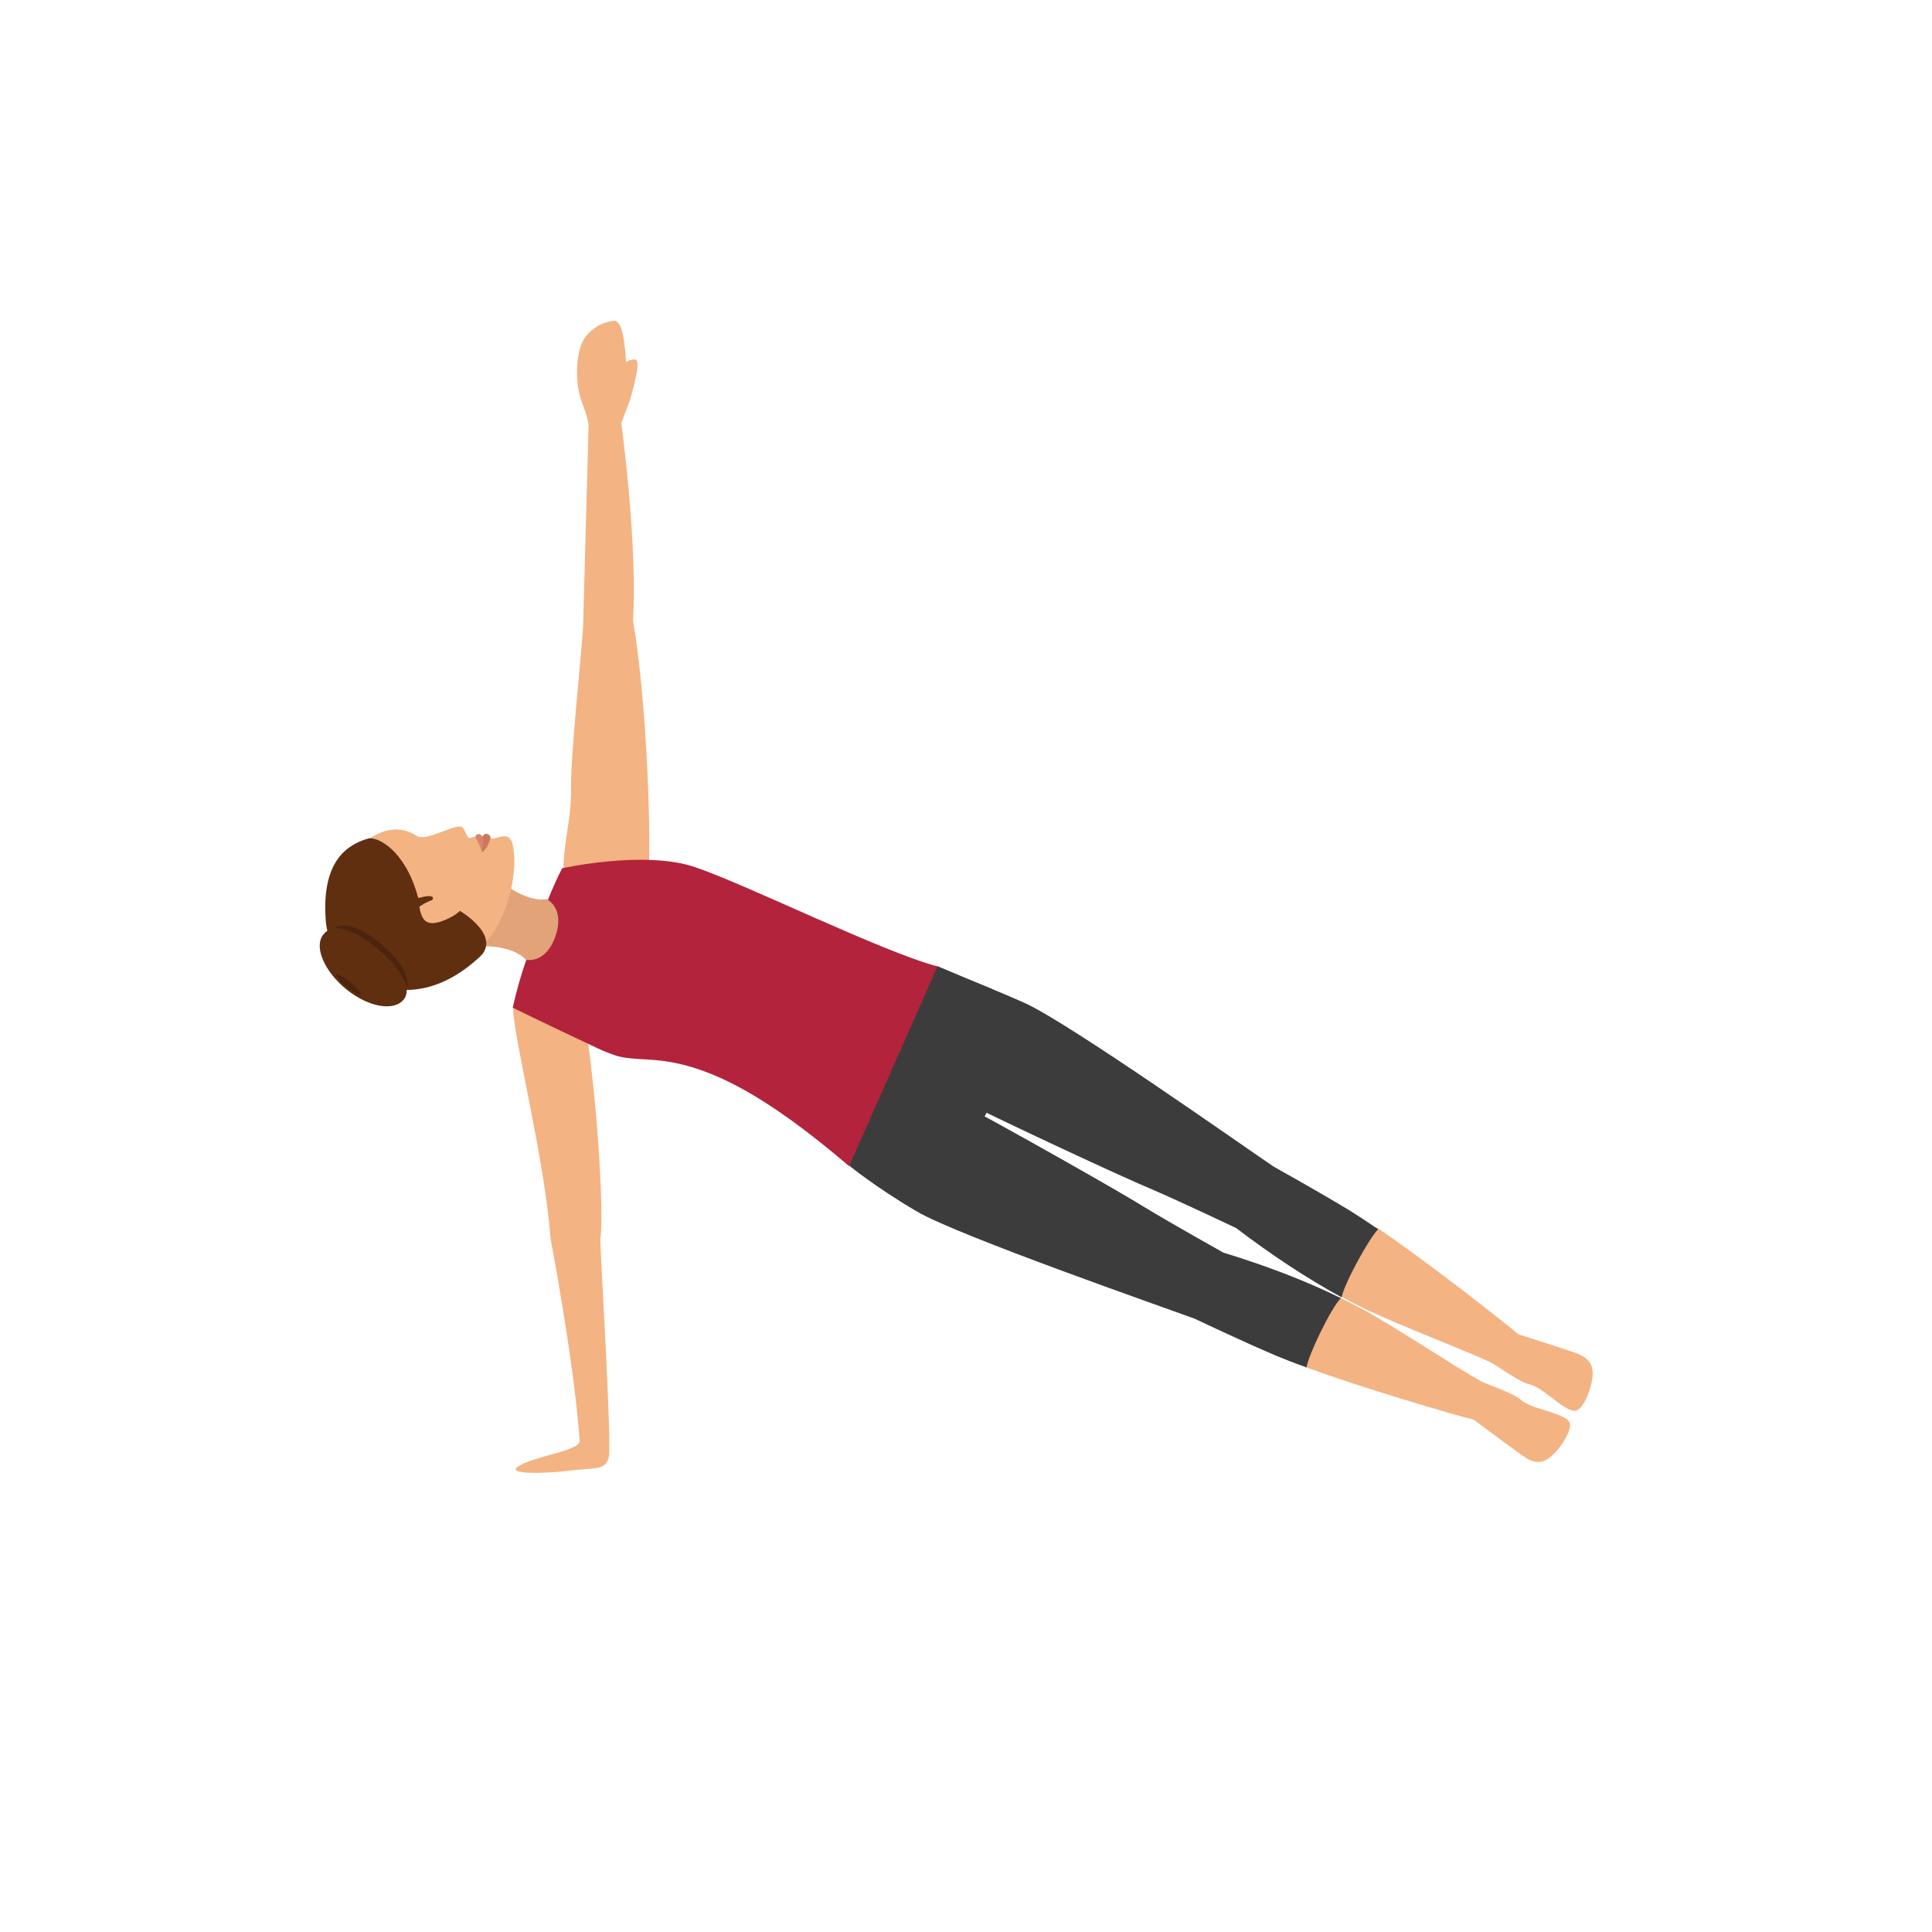 <?xml version="1.0" encoding="UTF-8" standalone="no"?>
<svg
   xmlns:dc="http://purl.org/dc/elements/1.1/"
   xmlns:cc="http://creativecommons.org/ns#"
   xmlns:rdf="http://www.w3.org/1999/02/22-rdf-syntax-ns#"
   xmlns:svg="http://www.w3.org/2000/svg"
   xmlns="http://www.w3.org/2000/svg"
   xmlns:sodipodi="http://sodipodi.sourceforge.net/DTD/sodipodi-0.dtd"
   xmlns:inkscape="http://www.inkscape.org/namespaces/inkscape"
   version="1.1"
   id="Layer_1"
   x="0px"
   y="0px"
   viewBox="0 0 496.2 496.2"
   style="enable-background:new 0 0 496.2 496.2;"
   xml:space="preserve"
   sodipodi:docname="9a.svg"
   inkscape:version="1.0 (1.0+r73+1)"><defs
   id="defs626" /><sodipodi:namedview
   inkscape:document-rotation="0"
   pagecolor="#ffffff"
   bordercolor="#666666"
   borderopacity="1"
   objecttolerance="10"
   gridtolerance="10"
   guidetolerance="10"
   inkscape:pageopacity="0"
   inkscape:pageshadow="2"
   inkscape:window-width="2352"
   inkscape:window-height="1271"
   id="namedview624"
   showgrid="false"
   inkscape:zoom="2.3115679"
   inkscape:cx="248.10001"
   inkscape:cy="248.10001"
   inkscape:window-x="60"
   inkscape:window-y="48"
   inkscape:window-maximized="0"
   inkscape:current-layer="Layer_1" />
<path
   style="fill:#ffefd6;fill-opacity:0"
   d="M0,248.1C0,111.1,111.1,0,248.1,0s248.1,111.1,248.1,248.1S385.1,496.2,248.1,496.2S0,385.1,0,248.1z  "
   id="path549" />
<g
   transform="matrix(-1,0,0,1,491.175,0)"
   id="g557">
	<path
   style="fill:#f4b382"
   d="m 333.5,82.4 c -3.7,-0.2 -2.8,15.7 -4.1,20.4 l 2.2,5.8 c -4.4,34.5 -3,50.8 -3,50.8 -3.6,20.5 -4.8,57.7 -3.9,65.6 0.4,4.8 21.4,4.4 21.8,-1.4 -0.3,-9 -1.8,-11.8 -2,-19.8 0.4,-7.9 -2.8,-36.5 -3.1,-43.4 0,-1 -1.4,-51.2 -1.4,-51.2 0,0 0.2,-2 1.5,-5.3 1.9,-4.5 1.9,-11.4 0.4,-15.3 -1.1,-3.2 -4.7,-5.9 -8.4,-6.2 z"
   id="path551" />
	<path
   style="fill:#f4b382"
   d="m 331.3,98.1 c 0,0 0.7,-5 -1.9,-5.6 -2.2,-0.6 -3,-0.5 0,10.4 0,-0.1 1.5,-0.2 1.9,-4.8 z"
   id="path553" />
	<path
   style="fill:#f4b382"
   d="m 357.9,376.5 c -4.2,-2.6 -15.8,-3.9 -15.6,-6.5 1.5,-20.8 7.5,-52 7.5,-52 1.5,-20.7 9.6,-51.7 9.6,-59.3 -1.7,-7.7 -16.6,-15.4 -16.9,-7.4 -1,9.3 -2.2,13.7 -3.2,23.3 -1.5,11.9 -3.3,36.9 -2.3,43.8 0.1,0.9 -3,52.7 -2.2,55.8 0.9,3.5 3.2,2.7 10.2,3.5 5.2,0.7 16.8,1.2 12.9,-1.2 z"
   id="path555" />
</g>
<path
   style="fill:#3d3c3c"
   d="m 240.675,248.1 14.3,6 c 0,0 1.7,24.3 -1.2,30.9 -2.9,6.6 -16.8,21.5 -16.8,21.5 l -19,-7.2 z"
   id="path559" />
<path
   style="fill:#b3233b"
   d="m 158.175,271.1 c -3.9,-1.3 -5.5,-2.3 -9.4,-4.1 -7.9,-3.7 -17.1,-8.2 -17.1,-8.2 1,-4.5 2.3,-8.9 3.5,-12.3 l 4.2,-11.8 c 1.2,-3.4 2.9,-7.6 5,-11.7 0,0 21.2,-4.7 34.1,-0.3 13.1,4.4 48.4,21.9 62.3,25.5 l -11.5,26 v 0 l -11.2,25.3 c -21.3,-18.2 -35.6,-25.6 -48.4,-27.1 -4.4,-0.5 -8.5,-0.3 -11.5,-1.3 z"
   id="path561" />
<path
   style="fill:#f4b382"
   d="m 408.975,353.9 c -0.6,4.2 -2.8,8.3 -4.3,8.4 -2.9,0.4 -8.2,-6 -12,-6.8 -2.4,-0.5 -8.4,-4.9 -9.8,-5.6 -7.6,-3.5 -22.7,-9.2 -31.8,-13.5 -2.1,-1 -4.2,-2.1 -6.4,-3.3 -8.8,-4.7 6.4,-19.5 9.4,-17.5 12,8.1 31.9,23.7 35.9,27.1 0,0 10.4,3.3 13.9,4.5 2.1,0.8 5.8,1.8 5.1,6.7 z"
   id="path563" />
<path
   style="fill:#3d3c3c"
   d="m 317.475,315.4 c 9.2,7 18.3,13 27.1,17.8 0.6,-3.4 7.1,-15.3 9.4,-17.5 -3,-2 -5.4,-3.6 -7,-4.6 -7.7,-4.7 -19.9,-11.5 -19.9,-11.5 -6.7,-4.5 -52.7,-37 -63.9,-42 -11.2,-5 -19.1,-7.7 -19.1,-7.8 l -6.4,12 c 5.7,6.2 -0.7,14 5.7,19.1 15.8,7.9 45.3,21.6 52.8,24.7 7.4,3.2 21.3,9.8 21.3,9.8 z"
   id="path565" />
<path
   style="fill:#f4b382"
   d="m 398.775,373.7 c 3,-2.9 5.1,-7.1 4.3,-8.4 -1.4,-2.6 -9.6,-3.2 -12.5,-5.8 -1.8,-1.7 -8.9,-4 -10.3,-4.8 -7.3,-4.1 -20.7,-13.1 -29.5,-18 -2,-1.1 -4.2,-2.2 -6.4,-3.3 -8.9,-4.4 -12.2,16.5 -8.8,17.8 13.5,5 37.8,12.2 42.9,13.4 0,0 8.7,6.5 11.8,8.7 2,1.4 4.9,3.9 8.5,0.4 z"
   id="path567" />
<path
   style="fill:#3d3c3c"
   d="m 314.175,321.7 c 11.1,3.4 21.3,7.3 30.2,11.7 -2.5,2.5 -8.4,14.7 -8.8,17.8 -3.4,-1.2 -6.1,-2.3 -7.8,-3 -8.3,-3.5 -20.9,-9.5 -20.9,-9.5 -7.6,-2.8 -60.7,-21.3 -71.3,-27.5 -10.6,-6.2 -17.3,-11.7 -17.3,-11.7 l 5.9,-11.6 c 8.4,1 11,-8.7 18.9,-6.5 15.6,8.3 43.9,24.3 50.8,28.6 6.9,4.2 20.3,11.7 20.3,11.7 z"
   id="path569" />
<path
   style="fill:#e2a379"
   d="m 123.975,243 5.5,-16 c 6.7,5.1 10.9,3.9 10.9,3.9 0,0 4.8,2.2 2.3,9.5 -2.5,7.3 -7.6,6.1 -7.6,6.1 0,0 -2.7,-3.5 -11.1,-3.5 z"
   id="path571" />
<path
   style="fill:#f4b382"
   d="m 107.075,214.7 c -5.4,-3.5 -10.3,-0.7 -13.1,1.3 -8.7,6.1 -9.1,12.1 -8.6,19.8 0.8,10.1 27.8,11.9 32.2,10.7 11.5,-3.2 14.9,-19.7 14.5,-26.3 -0.3,-7.3 -2.7,-5.3 -5.6,-4.8 -0.1,0 -0.6,-0.3 -0.6,-0.3 -1,0.1 -2.4,0.2 -3.7,-0.3 0,0 -0.9,0.3 -1.4,0.4 -0.3,0 -0.5,0 -0.7,-0.3 -0.5,-1 -0.9,-2 -1.3,-2.4 -1.5,-1.3 -9.3,3.8 -11.7,2.2 z"
   id="path573" />
<path
   style="fill:#d6876b"
   d="m 123.775,218.9 c 0,0 0.4,-0.7 0.1,-4 -0.2,-0.4 -0.7,-1.1 -1.6,-0.4 -0.6,0.5 1,2.1 1.5,4.4 z"
   id="path575" />
<path
   style="fill:#cc785e"
   d="m 123.775,218.9 c 0,0 1.6,-0.8 2.2,-3.9 -0.1,-0.4 -0.5,-0.7 -0.7,-0.8 -1,-0.3 -1.4,0.7 -1.4,0.7 0.2,3.3 -0.1,4 -0.1,4 z"
   id="path577" />
<path
   style="fill:#602f0f"
   d="m 83.675,236.6 c 0.9,12.4 20,27.5 39.7,9 1.3,-1.2 2.8,-3.9 -0.4,-7.6 -2.2,-2.6 -5.1,-4.2 -5.1,-4.2 -0.9,-0.5 -1.8,-1 -2.8,-1.5 -1.1,-0.6 -7.1,0.7 -7.4,-0.6 -2.8,-12 -9.6,-16.6 -12.9,-16.4 -7.6,2.1 -12.1,8.1 -11.1,21.3 z"
   id="path579" />
<path
   style="fill:#f4b382"
   d="m 114.475,236.2 c 5.3,-2.3 5.4,-4.6 4.9,-7.8 l -8.4,2.5 -3.3,1.9 c 0.6,3.2 1.5,5.7 6.8,3.4 z"
   id="path581" />
<path
   style="fill:#4c230c"
   d="m 103.975,254.5 c -2.2,3.1 -8.3,2.2 -13.6,-2 -5.2,-4.2 -7.7,-10 -5.4,-13.1 2.2,-3.1 6.9,-1.7 12.1,2.4 5.3,4.2 9.1,9.6 6.9,12.7 z"
   id="path583" />
<g
   transform="matrix(-1,0,0,1,491.175,0)"
   id="g589">
	<path
   style="fill:#602f0f"
   d="m 380.1,231.1 c 1.8,0.7 3,1.4 3.7,2 V 233 c -0.3,0.7 -0.4,1 -0.4,1 0.5,0 1.1,0.1 1.6,0.1 l 1.6,-3.5 c 0,0 -0.7,0.1 -1.7,0.1 -0.7,0 -1.6,-0.1 -2.6,-0.4 -3.1,-0.6 -2.2,0.8 -2.2,0.8 z"
   id="path585" />
	<path
   style="fill:#602f0f"
   d="m 387.4,256.6 c 2.4,3.2 8.9,2.2 14.7,-2.4 5.7,-4.6 8.5,-10.9 6.1,-14.1 -2.4,-3.2 -7.4,-1.7 -13.1,2.9 -5.8,4.5 -10.1,10.3 -7.7,13.6 z"
   id="path587" />
</g>
<path
   style="fill:#4c230c"
   d="m 92.675,255.4 c -0.3,0.4 -1.9,-0.5 -3.6,-1.9 -1.8,-1.4 -3,-2.8 -2.7,-3.2 0.3,-0.4 1.6,0.4 3.3,1.8 1.7,1.4 3.2,2.9 3,3.3 z"
   id="path591" />
<g
   id="g593">
</g>
<g
   id="g595">
</g>
<g
   id="g597">
</g>
<g
   id="g599">
</g>
<g
   id="g601">
</g>
<g
   id="g603">
</g>
<g
   id="g605">
</g>
<g
   id="g607">
</g>
<g
   id="g609">
</g>
<g
   id="g611">
</g>
<g
   id="g613">
</g>
<g
   id="g615">
</g>
<g
   id="g617">
</g>
<g
   id="g619">
</g>
<g
   id="g621">
</g>
</svg>

